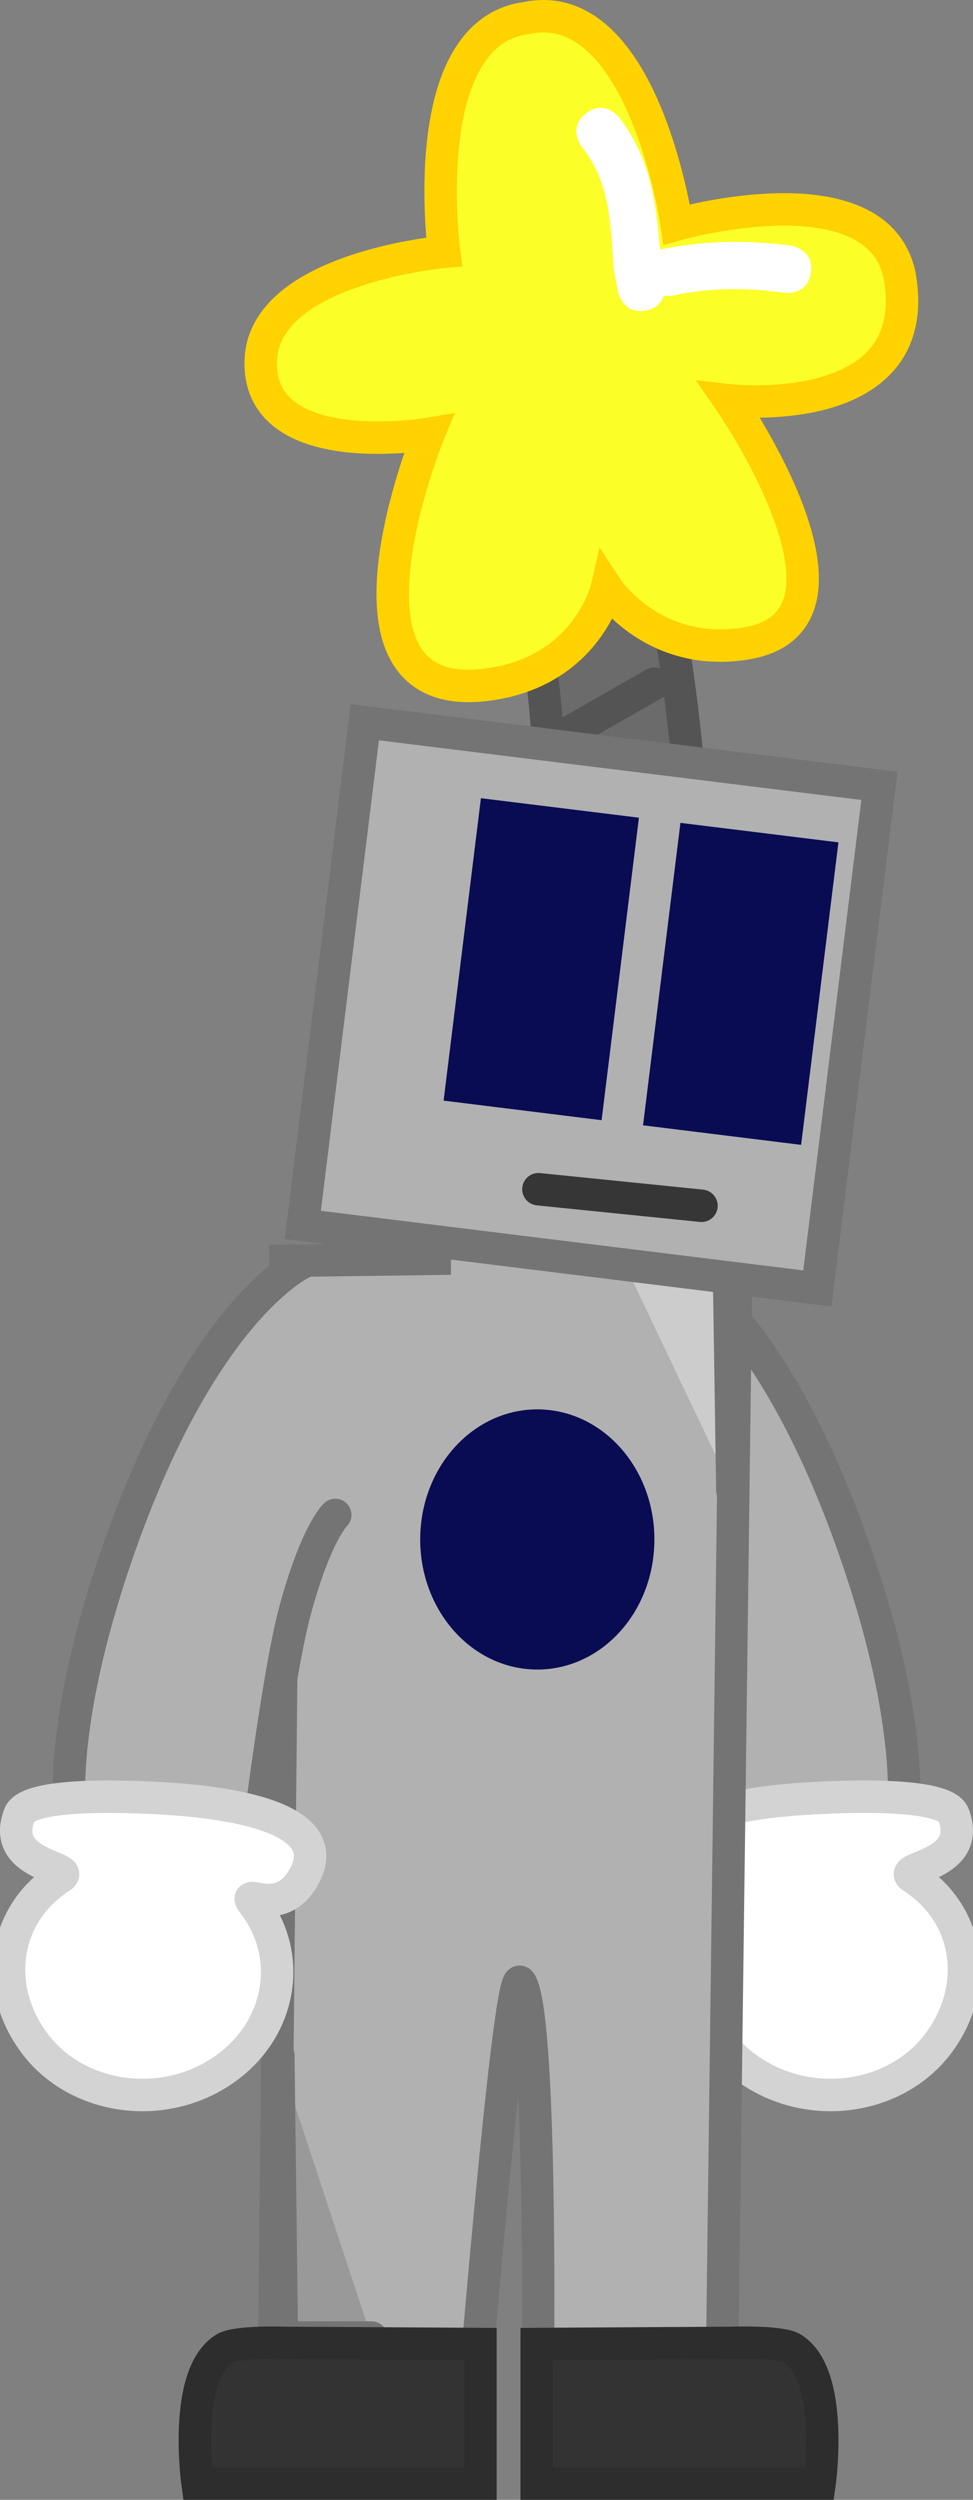 <svg xmlns="http://www.w3.org/2000/svg" xmlns:xlink="http://www.w3.org/1999/xlink" version="1.1" width="14.997" height="38.504" viewBox="0,0,14.997,38.504"><rect x="0" y="0" width="14.997" height="38.504" fill="#808080" stroke="none"/><g><g data-paper-data="{&quot;isPaintingLayer&quot;:true}" fill-rule="nonzero" stroke-linejoin="miter" stroke-miterlimit="10" stroke-dasharray="" stroke-dashoffset="0" style="mix-blend-mode: normal"><g stroke-linecap="round"><path d="M 8.506 12.542 C 8.506 12.542 8.444 10.683 8.274 9.954 C 8.129 9.335 7.549 8.443 7.549 8.443 L 9.492 7.692 C 9.492 7.692 10.093 8.816 10.268 9.467 C 10.463 10.191 10.61 11.841 10.61 11.841 " fill="#6b6b6b" stroke-width="0.5" stroke="#545454"/><g><path d="M 8.116 9.629 L 9.505 8.978 " stroke-width="0.5" fill="none" stroke="#545454"/><path d="M 10.086 10.53 L 8.367 11.51 " stroke-width="0.5" fill="none" stroke="#545454"/></g></g><path d="M 7.49 10.548 C 4.894 10.867 6.607 6.683 6.607 6.683 C 6.607 6.683 3.964 7.129 4.019 5.55 C 4.069 4.124 6.845 3.879 6.845 3.879 C 6.845 3.879 6.393 0.514 8.106 0.279 C 9.913 -0.105 10.431 3.457 10.431 3.457 C 10.431 3.457 13.506 2.583 13.864 4.233 C 14.277 6.506 11.242 6.166 11.242 6.166 C 11.242 6.166 13.603 9.569 11.497 9.911 C 10.064 10.143 9.353 9.059 9.353 9.059 C 9.353 9.059 9.052 10.356 7.49 10.548 Z " data-paper-data="{&quot;index&quot;:null,&quot;origRot&quot;:0}" fill="#fbff27" stroke="#ffd200" stroke-linecap="butt" stroke-width="0.5"/><g><path d="M 10.336 19.449 C 10.336 19.449 11.87 20.138 13.176 23.886 C 14.377 27.335 13.799 28.739 13.799 28.739 L 11.096 28.908 C 11.096 28.908 10.738 25.87 10.45 24.808 C 10.123 23.607 9.829 23.334 9.829 23.334 " data-paper-data="{&quot;index&quot;:null}" fill="#b1b1b1" stroke="#747474" stroke-linecap="round" stroke-width="0.5"/><path d="M 14.448 31.492 C 13.804 32.328 12.531 32.518 11.604 31.918 C 10.677 31.318 10.447 30.154 11.091 29.319 C 11.296 29.051 10.694 29.566 10.322 28.926 C 9.8 28.026 11.324 27.755 12.624 27.692 C 13.88 27.632 14.608 27.721 14.696 27.95 C 15.003 28.751 13.807 28.747 14.06 28.91 C 14.987 29.511 15.091 30.657 14.448 31.492 Z " data-paper-data="{&quot;index&quot;:null}" fill="#ffffff" stroke="#d3d3d3" stroke-linecap="butt" stroke-width="0.5"/></g><path d="M 4.399 19.419 L 6.701 19.389 L 6.701 17.724 L 9.178 17.562 L 9.153 19.389 L 11.348 19.404 L 11.132 36.17 L 8.292 36.17 C 8.292 36.17 8.344 30.997 8.019 30.531 C 7.862 30.305 7.368 36.156 7.368 36.156 L 4.229 36.14 Z " fill="#b1b1b1" stroke="#747474" stroke-linecap="round" stroke-width="0.5"/><path d="M 5.726 36.004 L 4.344 36.004 L 4.29 31.655 " data-paper-data="{&quot;index&quot;:null}" fill="#999999" stroke="#747474" stroke-linecap="round" stroke-width="0.5"/><path d="M 3.045 38.255 C 3.045 38.255 2.807 36.563 3.469 36.169 C 3.656 36.058 4.432 36.087 4.432 36.087 L 7.405 36.104 L 7.405 38.255 Z " fill="#333333" stroke="#2d2d2d" stroke-linecap="butt" stroke-width="0.5"/><path d="M 8.272 38.255 L 8.272 36.104 L 11.244 36.087 C 11.244 36.087 12.021 36.058 12.208 36.169 C 12.87 36.563 12.632 38.255 12.632 38.255 Z " data-paper-data="{&quot;index&quot;:null}" fill="#333333" stroke="#2d2d2d" stroke-linecap="butt" stroke-width="0.5"/><g><path d="M 5.167 23.334 C 5.167 23.334 4.873 23.607 4.547 24.808 C 4.259 25.87 3.901 28.908 3.901 28.908 L 1.198 28.739 C 1.198 28.739 0.62 27.335 1.821 23.886 C 3.126 20.138 4.661 19.449 4.661 19.449 " fill="#b1b1b1" stroke="#747474" stroke-linecap="round" stroke-width="0.5"/><path d="M 0.937 28.91 C 1.189 28.747 -0.007 28.751 0.301 27.95 C 0.389 27.721 1.117 27.632 2.373 27.692 C 3.672 27.755 5.197 28.026 4.674 28.926 C 4.303 29.566 3.7 29.051 3.906 29.319 C 4.55 30.154 4.32 31.318 3.393 31.918 C 2.466 32.518 1.192 32.328 0.549 31.493 C -0.095 30.657 0.01 29.511 0.937 28.91 Z " data-paper-data="{&quot;index&quot;:null}" fill="#ffffff" stroke="#d3d3d3" stroke-linecap="butt" stroke-width="0.5"/></g><path d="M 6.727 23.683 C 6.741 22.715 7.449 21.942 8.307 21.958 C 9.166 21.974 9.851 22.772 9.836 23.741 C 9.822 24.709 9.115 25.481 8.256 25.465 C 7.397 25.449 6.713 24.651 6.727 23.683 Z " data-paper-data="{&quot;index&quot;:null,&quot;origRot&quot;:0}" fill="#090c52" stroke="#090c52" stroke-linecap="butt" stroke-width="0.5"/><path d="M 9.153 24.362 C 8.79 24.362 8.79 23.999 8.79 23.999 L 8.79 23.908 C 8.791 23.392 8.847 23.187 8.355 22.961 C 8.355 22.961 8.03 22.799 8.193 22.474 C 8.355 22.149 8.68 22.311 8.68 22.311 C 9.416 22.7 9.515 23.115 9.517 23.908 L 9.517 23.999 C 9.517 23.999 9.517 24.362 9.153 24.362 Z " fill="#090c52" stroke="none" stroke-linecap="butt" stroke-width="0.5"/><path d="M 9.608 19.431 L 11.234 19.431 L 11.288 22.954 " fill="#cccccc" stroke="#747474" stroke-linecap="round" stroke-width="0.5"/><g><path d="M 4.667 18.867 L 5.623 11.124 L 13.555 12.104 L 12.598 19.846 Z " fill="#b1b1b1" stroke="#747474" stroke-linecap="butt" stroke-width="0.5"/><path d="M 7.116 16.735 L 7.63 12.573 L 9.569 12.812 L 9.055 16.975 Z " fill="#090c52" stroke="#090c52" stroke-linecap="butt" stroke-width="0.5"/><path d="M 10.19 17.115 L 10.705 12.953 L 12.644 13.192 L 12.13 17.355 Z " fill="#090c52" stroke="#090c52" stroke-linecap="butt" stroke-width="0.5"/><path d="M 10.812 18.572 L 8.299 18.317 " fill="none" stroke="#363636" stroke-linecap="round" stroke-width="0.5"/></g><path d="M 12.5 4.191 C 12.455 4.555 12.091 4.51 12.091 4.51 L 12 4.499 C 11.45 4.427 10.896 4.439 10.355 4.554 C 10.355 4.554 10.301 4.565 10.23 4.557 C 10.2 4.651 10.126 4.748 9.957 4.782 C 9.598 4.854 9.525 4.495 9.525 4.495 L 9.462 4.165 C 9.411 3.482 9.412 2.814 8.967 2.261 C 8.967 2.261 8.741 1.972 9.03 1.746 C 9.319 1.52 9.545 1.81 9.545 1.81 C 10.021 2.433 10.113 3.103 10.173 3.845 C 10.196 3.838 10.21 3.835 10.21 3.835 C 10.842 3.712 11.45 3.695 12.09 3.771 L 12.181 3.782 C 12.181 3.782 12.545 3.827 12.5 4.191 Z " fill="#ffffff" stroke="none" stroke-linecap="butt" stroke-width="0.5"/></g></g></svg>
